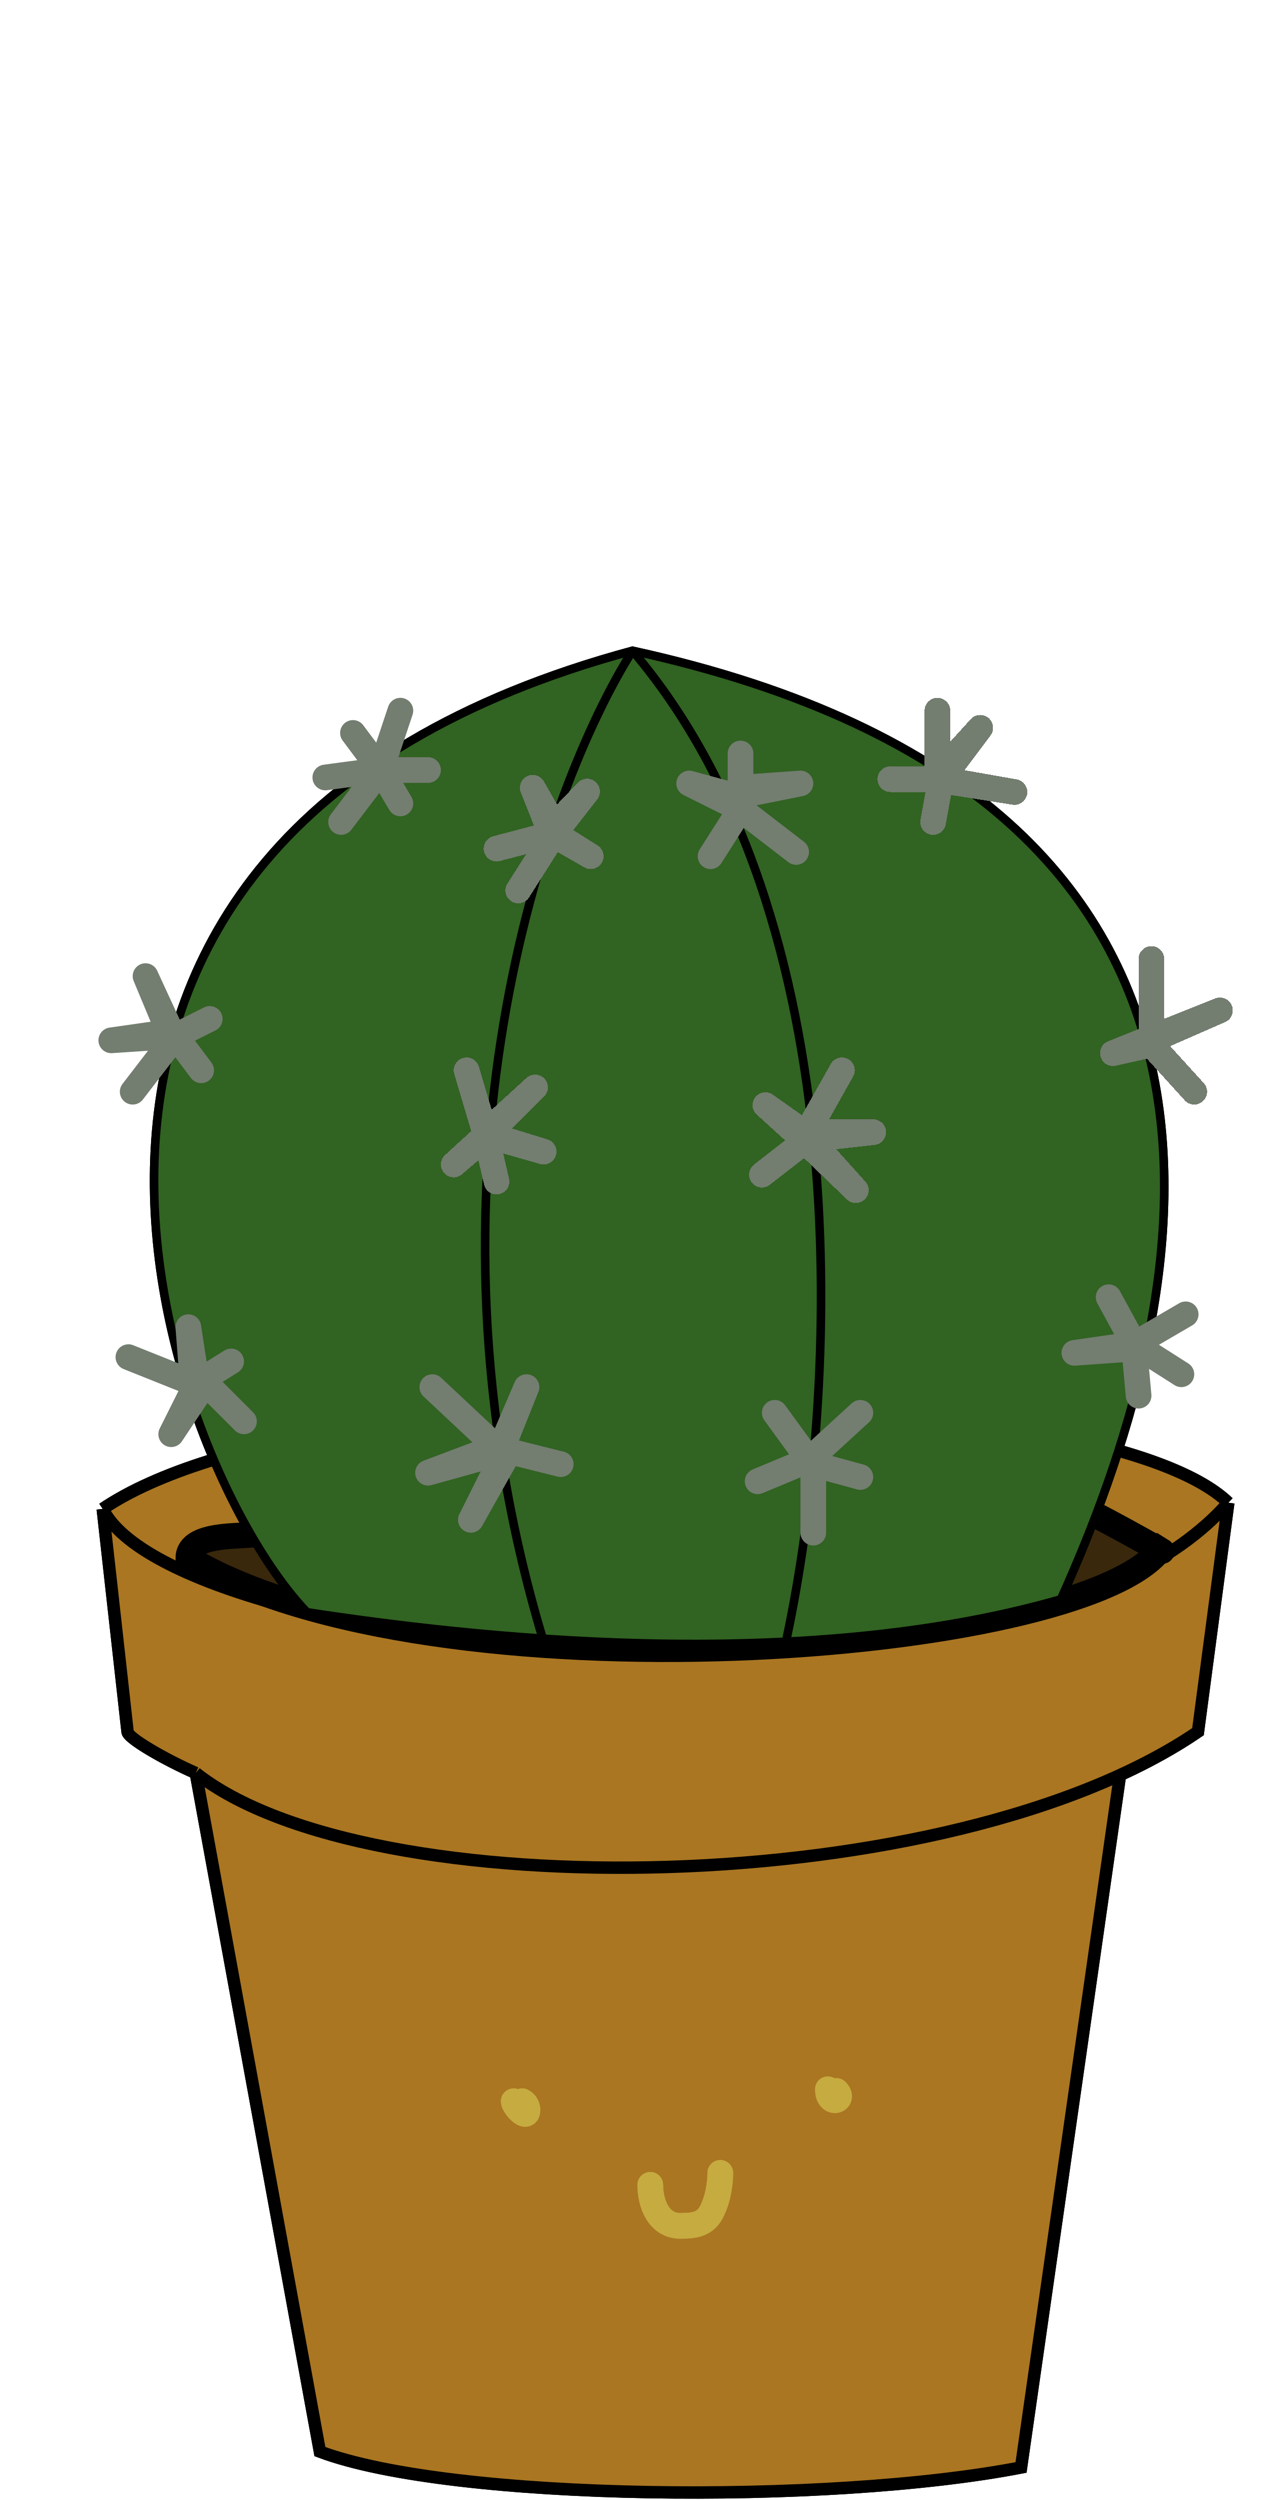 <svg width="148" height="292" viewBox="0 0 148 292" fill="none" xmlns="http://www.w3.org/2000/svg">
<path d="M14.9 202.241L12 176.224C37.496 159 128.496 161 143.479 175.5L139.938 202.241C137.223 204.095 134.164 205.784 130.832 207.309L119.269 288.174C96.8 292.523 52.832 292.118 37.369 286.32L22.869 207.071C19.245 205.486 14.9 202.966 14.9 202.241Z" fill="#AA7622"/>
<path d="M12 176.224L14.9 202.241C14.9 202.966 19.245 205.486 22.869 207.071M12 176.224C20.496 193.5 118.496 204 143.479 175.5M12 176.224C37.496 159 128.496 161 143.479 175.5M22.869 207.071C42.996 223 110.996 222 139.938 202.241L143.479 175.5M22.869 207.071L37.369 286.32C52.832 292.118 96.8 292.523 119.269 288.174L130.866 207.071" stroke="black" stroke-width="1.45"/>
<path d="M21.997 182C21.997 179.305 26.905 179.446 29.018 179.269C30.612 179.136 32.013 179.342 33.504 179.847C34.594 180.216 35.629 180.747 36.82 180.767C39.13 180.806 40.323 178.626 42.379 177.87C44.448 177.109 46.609 176.388 48.87 176.363C50.026 176.35 51.212 176.268 52.316 176.627L52.356 176.64C53.099 176.882 53.444 176.994 54.115 176.51C56.066 175.1 57.863 172.599 60.768 173.055C61.446 173.161 61.947 173.581 62.567 173.799C63.382 174.085 64.251 174.054 65.103 174.161C67.473 174.458 69.887 174.425 72.276 174.425C74.316 174.425 76.322 175.317 78.138 176.079C80.421 177.036 83.946 177.382 86.363 176.852C87.748 176.548 89.013 175.744 90.448 175.668C91.746 175.599 92.352 176.063 93.493 176.539C96.501 177.793 100.393 177.757 103.527 176.93C106.23 176.217 109.092 174.953 111.925 174.953C113.272 174.953 114.193 175.044 115.382 175.658C116.327 176.146 117.181 176.884 118.199 177.244C120.833 178.174 122.988 176.39 125.362 175.854C126.076 175.693 133.955 180.188 135.479 181.022C135.485 181.015 135.491 181.007 135.496 181C135.837 181.21 135.793 181.194 135.479 181.022C125.905 193.24 50.479 198.99 21.997 182Z" fill="#39280C"/>
<path d="M21.997 182C21.997 179.305 26.905 179.446 29.018 179.269C30.612 179.136 32.013 179.342 33.504 179.847C34.594 180.216 35.629 180.747 36.82 180.767C39.13 180.806 40.323 178.626 42.379 177.87C44.448 177.109 46.609 176.388 48.87 176.363C50.026 176.35 51.212 176.268 52.316 176.627C53.086 176.878 53.432 177.003 54.115 176.51C56.066 175.1 57.863 172.599 60.768 173.055C61.446 173.161 61.947 173.581 62.567 173.799C63.382 174.085 64.251 174.054 65.103 174.161C67.473 174.458 69.887 174.425 72.276 174.425C74.316 174.425 76.322 175.317 78.138 176.079C80.421 177.036 83.946 177.382 86.363 176.852C87.748 176.548 89.013 175.744 90.448 175.668C91.746 175.599 92.352 176.063 93.493 176.539C96.501 177.793 100.393 177.757 103.527 176.93C106.23 176.217 109.092 174.953 111.925 174.953C113.272 174.953 114.193 175.044 115.382 175.658C116.327 176.146 117.181 176.884 118.199 177.244C120.833 178.174 122.988 176.39 125.362 175.854C126.223 175.66 137.496 182.233 135.496 181C125.996 193.233 50.496 199 21.997 182Z" stroke="black" stroke-width="3" stroke-linecap="round"/>
<g filter="url(#filter0_d_10_272)">
<path d="M73.886 72C154.446 89.625 138.935 149.548 123.923 182.783C93.1 191.646 54.538 187.147 35.858 184.294C19.846 167.676 -8.175 94.157 73.886 72Z" fill="#316322"/>
<path d="M73.886 72C63.712 88.114 47.366 133.736 63.378 187.315M73.886 72C100.406 103.221 98.071 158.277 91.899 187.315M73.886 72C154.446 89.625 138.935 149.548 123.923 182.783C93.1 191.646 54.538 187.147 35.858 184.294C19.846 167.676 -8.175 94.157 73.886 72Z" stroke="black"/>
</g>
<path d="M75.958 255.168C75.958 257.357 76.946 259.955 79.46 259.955C80.934 259.955 82.305 259.86 83.095 258.36C83.797 257.025 84.136 255.265 84.136 253.772" stroke="#C6AB40" stroke-width="3" stroke-linecap="round"/>
<path d="M59.673 254.981C60.173 254.981 60.617 254.921 61.097 254.797C61.353 254.731 61.582 254.72 61.846 254.72C62.121 254.72 62.396 254.72 62.672 254.72" stroke="#E59ECB" stroke-width="5" stroke-linecap="round"/>
<path d="M96 253.261C96.5 253.261 96.944 253.201 97.424 253.077C97.68 253.011 97.909 253 98.173 253C98.448 253 98.723 253 98.999 253" stroke="#E59ECB" stroke-width="5" stroke-linecap="round"/>
<path d="M101.185 241C101.059 241.013 100.931 241.105 100.827 241.163C100.333 241.439 98.983 242.207 98.5 242.5C97.337 243.206 97.019 243.388 95.886 244.144C95.305 244.531 94.689 244.844 94.115 245.226C94.077 245.252 93.943 245.314 94.027 245.354C94.402 245.532 94.782 245.695 95.152 245.885C96.671 246.666 98.145 246.968 99.5 248C99.99 248.373 100.141 248.5 100.827 248.5" stroke="#C6AB40" stroke-width="3" stroke-linecap="round"/>
<path d="M57 242C57.127 242.013 57.254 242.105 57.359 242.163C57.852 242.439 59.203 243.207 59.685 243.5C60.849 244.206 61.166 244.388 62.299 245.144C62.88 245.531 63.496 245.844 64.07 246.226C64.108 246.252 64.242 246.314 64.158 246.354C63.783 246.532 63.403 246.695 63.033 246.885C61.514 247.666 60.04 247.968 58.685 249C58.195 249.373 58.044 249.5 57.359 249.5" stroke="#C6AB40" stroke-width="3" stroke-linecap="round"/>
<path d="M14.9 202.241L12 176.224C37.496 159 128.496 161 143.479 175.5L139.938 202.241C137.223 204.095 134.164 205.784 130.832 207.309L119.269 288.174C96.8 292.523 52.832 292.118 37.369 286.32L22.869 207.071C19.245 205.486 14.9 202.966 14.9 202.241Z" fill="#AA7622"/>
<path d="M12 176.224L14.9 202.241C14.9 202.966 19.245 205.486 22.869 207.071M12 176.224C20.496 193.5 118.496 204 143.479 175.5M12 176.224C37.496 159 128.496 161 143.479 175.5M22.869 207.071C42.996 223 110.996 222 139.938 202.241L143.479 175.5M22.869 207.071L37.369 286.32C52.832 292.118 96.8 292.523 119.269 288.174L130.866 207.071" stroke="black" stroke-width="1.45"/>
<path d="M21.997 182C21.997 179.305 26.905 179.446 29.018 179.269C30.612 179.136 32.013 179.342 33.504 179.847C34.594 180.216 35.629 180.747 36.82 180.767C39.13 180.806 40.323 178.626 42.379 177.87C44.448 177.109 46.609 176.388 48.87 176.363C50.026 176.35 51.212 176.268 52.316 176.627L52.356 176.64C53.099 176.882 53.444 176.994 54.115 176.51C56.066 175.1 57.863 172.599 60.768 173.055C61.446 173.161 61.947 173.581 62.567 173.799C63.382 174.085 64.251 174.054 65.103 174.161C67.473 174.458 69.887 174.425 72.276 174.425C74.316 174.425 76.322 175.317 78.138 176.079C80.421 177.036 83.946 177.382 86.363 176.852C87.748 176.548 89.013 175.744 90.448 175.668C91.746 175.599 92.352 176.063 93.493 176.539C96.501 177.793 100.393 177.757 103.527 176.93C106.23 176.217 109.092 174.953 111.925 174.953C113.272 174.953 114.193 175.044 115.382 175.658C116.327 176.146 117.181 176.884 118.199 177.244C120.833 178.174 122.988 176.39 125.362 175.854C126.076 175.693 133.955 180.188 135.479 181.022C135.485 181.015 135.491 181.007 135.496 181C135.837 181.21 135.793 181.194 135.479 181.022C125.905 193.24 50.479 198.99 21.997 182Z" fill="#39280C"/>
<path d="M21.997 182C21.997 179.305 26.905 179.446 29.018 179.269C30.612 179.136 32.013 179.342 33.504 179.847C34.594 180.216 35.629 180.747 36.82 180.767C39.13 180.806 40.323 178.626 42.379 177.87C44.448 177.109 46.609 176.388 48.87 176.363C50.026 176.35 51.212 176.268 52.316 176.627C53.086 176.878 53.432 177.003 54.115 176.51C56.066 175.1 57.863 172.599 60.768 173.055C61.446 173.161 61.947 173.581 62.567 173.799C63.382 174.085 64.251 174.054 65.103 174.161C67.473 174.458 69.887 174.425 72.276 174.425C74.316 174.425 76.322 175.317 78.138 176.079C80.421 177.036 83.946 177.382 86.363 176.852C87.748 176.548 89.013 175.744 90.448 175.668C91.746 175.599 92.352 176.063 93.493 176.539C96.501 177.793 100.393 177.757 103.527 176.93C106.23 176.217 109.092 174.953 111.925 174.953C113.272 174.953 114.193 175.044 115.382 175.658C116.327 176.146 117.181 176.884 118.199 177.244C120.833 178.174 122.988 176.39 125.362 175.854C126.223 175.66 137.496 182.233 135.496 181C125.996 193.233 50.496 199 21.997 182Z" stroke="black" stroke-width="3" stroke-linecap="round"/>
<g filter="url(#filter1_d_10_272)">
<path d="M73.886 72C154.446 89.625 138.935 149.548 123.923 182.783C93.1 191.646 54.538 187.147 35.858 184.294C19.846 167.676 -8.175 94.157 73.886 72Z" fill="#316322"/>
<path d="M73.886 72C63.712 88.114 47.366 133.736 63.378 187.315M73.886 72C100.406 103.221 98.071 158.277 91.899 187.315M73.886 72C154.446 89.625 138.935 149.548 123.923 182.783C93.1 191.646 54.538 187.147 35.858 184.294C19.846 167.676 -8.175 94.157 73.886 72Z" stroke="black"/>
</g>
<path d="M75.958 255.168C75.958 257.357 76.946 259.955 79.46 259.955C80.934 259.955 82.305 259.86 83.095 258.36C83.797 257.025 84.136 255.265 84.136 253.772" stroke="#C6AB40" stroke-width="3" stroke-linecap="round"/>
<path d="M60 245.396C60 245.919 61.364 247.455 61.585 246.682C61.735 246.156 61.438 245.616 60.997 245.396" stroke="#C6AB40" stroke-width="3" stroke-linecap="round"/>
<path d="M96.703 244C96.703 246.043 98.816 245.315 97.701 244.199" stroke="#C6AB40" stroke-width="3" stroke-linecap="round"/>
<path d="M75.958 255.168C75.958 257.357 76.946 259.955 79.46 259.955C80.934 259.955 82.305 259.86 83.095 258.36C83.797 257.025 84.136 255.265 84.136 253.772" stroke="#C6AB40" stroke-width="3" stroke-linecap="round"/>
<g filter="url(#filter2_d_10_272)">
<path d="M44.462 85.933L46.769 79M44.462 85.933L41.231 81.6M44.462 85.933L38 86.8M44.462 85.933L39.846 92M44.462 85.933L46.769 89.833M44.462 85.933H50" stroke="#737D70" stroke-width="3" stroke-linecap="round" stroke-linejoin="round"/>
</g>
<g filter="url(#filter3_d_10_272)">
<path d="M19.5 116L17 110L20 116.5L13 117.5L20.5 117M20.5 117L15.5 123.5M20.5 117L23.5 121M20.5 117L24.5 115" stroke="#737D70" stroke-width="3" stroke-linecap="round" stroke-linejoin="round"/>
</g>
<g filter="url(#filter4_d_10_272)">
<path d="M15 154.5L22.5 157.5L22 151L23 157.5M23 157.5L27 155M23 157.5L20 163.5L24 157.5L28.5 162" stroke="#737D70" stroke-width="3" stroke-linecap="round" stroke-linejoin="round"/>
</g>
<g filter="url(#filter5_d_10_272)">
<path d="M56.5 129L53 132L56.746 128.57M56.746 128.57L63.5 130.5L57 128.5L62.5 123L56.5 128.5L56.746 128.57ZM56.746 128.57L58 134M56.746 128.57L54.5 121" stroke="#737D70" stroke-width="3" stroke-linecap="round" stroke-linejoin="round" shape-rendering="crispEdges"/>
</g>
<g filter="url(#filter6_d_10_272)">
<path d="M64.769 93.333L68.577 88.444L64.769 92.444L62.231 88L64.346 93.333L69 96L64.769 93.333ZM64.769 93.333L58 95.111M64.769 93.333L60.538 100" stroke="#737D70" stroke-width="3" stroke-linecap="round" stroke-linejoin="round" shape-rendering="crispEdges"/>
</g>
<g filter="url(#filter7_d_10_272)">
<path d="M58.5 165L61.5 158L58.5 165.5L57.967 165M50.5 158L57.967 165M57.967 165L50 168L59 165.5L55 173.5L59.5 165.5L65.5 167" stroke="#737D70" stroke-width="3" stroke-linecap="round" stroke-linejoin="round"/>
</g>
<g filter="url(#filter8_d_10_272)">
<path d="M98.344 121L94.281 128.226H102L94.281 129.084M93.875 129.129L99.969 135L93.875 128.226L89.406 125.065L93.875 129.129ZM93.875 129.129L94.281 129.084M89 133.194L94.281 129.084" stroke="#737D70" stroke-width="3" stroke-linecap="round" stroke-linejoin="round" shape-rendering="crispEdges"/>
</g>
<path d="M86.5 88V92L93.5 91.5L86 93L80.5 91.5L86.5 94.5M86.5 94.5L83 100M86.5 94.5L93 99.5" stroke="#737D70" stroke-width="3" stroke-linecap="round" stroke-linejoin="round"/>
<g filter="url(#filter9_d_10_272)">
<path d="M109.5 79V86.5L114.5 81L110 87L118.5 88.5L109.212 87.034M109.212 87.034L109 87H104L109.212 87.034ZM109 92L110 86.5" stroke="#737D70" stroke-width="3" stroke-linecap="round" stroke-linejoin="round" shape-rendering="crispEdges"/>
</g>
<g filter="url(#filter10_d_10_272)">
<path d="M134.5 108V117.5L142.5 114L130 119L134.5 118L139.5 123.5" stroke="#737D70" stroke-width="3" stroke-linecap="round" stroke-linejoin="round" shape-rendering="crispEdges"/>
</g>
<g filter="url(#filter11_d_10_272)">
<path d="M94.5 166.5L100.5 161M94.5 166.5L90.5 161M94.5 166.5L88.5 169M95 175V167L100.5 168.5" stroke="#737D70" stroke-width="3" stroke-linecap="round" stroke-linejoin="round"/>
</g>
<path d="M132.5 157L138.5 153.5M132.5 157L138 160.5M132.5 157L129.5 151.5M132.5 157L125.5 158L132.5 157.5L133 163" stroke="#737D70" stroke-width="3" stroke-linecap="round" stroke-linejoin="round"/>
<defs>
<filter id="filter0_d_10_272" x="13.496" y="71.486" width="127" height="125.014" filterUnits="userSpaceOnUse" color-interpolation-filters="sRGB">
<feFlood flood-opacity="0" result="BackgroundImageFix"/>
<feColorMatrix in="SourceAlpha" type="matrix" values="0 0 0 0 0 0 0 0 0 0 0 0 0 0 0 0 0 0 127 0" result="hardAlpha"/>
<feOffset dy="4"/>
<feGaussianBlur stdDeviation="2"/>
<feComposite in2="hardAlpha" operator="out"/>
<feColorMatrix type="matrix" values="0 0 0 0 0 0 0 0 0 0 0 0 0 0 0 0 0 0 0.25 0"/>
<feBlend mode="normal" in2="BackgroundImageFix" result="effect1_dropShadow_10_272"/>
<feBlend mode="normal" in="SourceGraphic" in2="effect1_dropShadow_10_272" result="shape"/>
</filter>
<filter id="filter1_d_10_272" x="13.496" y="71.486" width="127" height="125.014" filterUnits="userSpaceOnUse" color-interpolation-filters="sRGB">
<feFlood flood-opacity="0" result="BackgroundImageFix"/>
<feColorMatrix in="SourceAlpha" type="matrix" values="0 0 0 0 0 0 0 0 0 0 0 0 0 0 0 0 0 0 127 0" result="hardAlpha"/>
<feOffset dy="4"/>
<feGaussianBlur stdDeviation="2"/>
<feComposite in2="hardAlpha" operator="out"/>
<feColorMatrix type="matrix" values="0 0 0 0 0 0 0 0 0 0 0 0 0 0 0 0 0 0 0.25 0"/>
<feBlend mode="normal" in2="BackgroundImageFix" result="effect1_dropShadow_10_272"/>
<feBlend mode="normal" in="SourceGraphic" in2="effect1_dropShadow_10_272" result="shape"/>
</filter>
<filter id="filter2_d_10_272" x="32.5" y="77.5" width="23" height="24" filterUnits="userSpaceOnUse" color-interpolation-filters="sRGB">
<feFlood flood-opacity="0" result="BackgroundImageFix"/>
<feColorMatrix in="SourceAlpha" type="matrix" values="0 0 0 0 0 0 0 0 0 0 0 0 0 0 0 0 0 0 127 0" result="hardAlpha"/>
<feOffset dy="4"/>
<feGaussianBlur stdDeviation="2"/>
<feComposite in2="hardAlpha" operator="out"/>
<feColorMatrix type="matrix" values="0 0 0 0 0 0 0 0 0 0 0 0 0 0 0 0 0 0 0.25 0"/>
<feBlend mode="normal" in2="BackgroundImageFix" result="effect1_dropShadow_10_272"/>
<feBlend mode="normal" in="SourceGraphic" in2="effect1_dropShadow_10_272" result="shape"/>
</filter>
<filter id="filter3_d_10_272" x="7.5" y="108.5" width="22.5" height="24.5" filterUnits="userSpaceOnUse" color-interpolation-filters="sRGB">
<feFlood flood-opacity="0" result="BackgroundImageFix"/>
<feColorMatrix in="SourceAlpha" type="matrix" values="0 0 0 0 0 0 0 0 0 0 0 0 0 0 0 0 0 0 127 0" result="hardAlpha"/>
<feOffset dy="4"/>
<feGaussianBlur stdDeviation="2"/>
<feComposite in2="hardAlpha" operator="out"/>
<feColorMatrix type="matrix" values="0 0 0 0 0 0 0 0 0 0 0 0 0 0 0 0 0 0 0.25 0"/>
<feBlend mode="normal" in2="BackgroundImageFix" result="effect1_dropShadow_10_272"/>
<feBlend mode="normal" in="SourceGraphic" in2="effect1_dropShadow_10_272" result="shape"/>
</filter>
<filter id="filter4_d_10_272" x="9.5" y="149.5" width="24.5" height="23.5" filterUnits="userSpaceOnUse" color-interpolation-filters="sRGB">
<feFlood flood-opacity="0" result="BackgroundImageFix"/>
<feColorMatrix in="SourceAlpha" type="matrix" values="0 0 0 0 0 0 0 0 0 0 0 0 0 0 0 0 0 0 127 0" result="hardAlpha"/>
<feOffset dy="4"/>
<feGaussianBlur stdDeviation="2"/>
<feComposite in2="hardAlpha" operator="out"/>
<feColorMatrix type="matrix" values="0 0 0 0 0 0 0 0 0 0 0 0 0 0 0 0 0 0 0.25 0"/>
<feBlend mode="normal" in2="BackgroundImageFix" result="effect1_dropShadow_10_272"/>
<feBlend mode="normal" in="SourceGraphic" in2="effect1_dropShadow_10_272" result="shape"/>
</filter>
<filter id="filter5_d_10_272" x="47.5" y="119.5" width="21.5" height="24.001" filterUnits="userSpaceOnUse" color-interpolation-filters="sRGB">
<feFlood flood-opacity="0" result="BackgroundImageFix"/>
<feColorMatrix in="SourceAlpha" type="matrix" values="0 0 0 0 0 0 0 0 0 0 0 0 0 0 0 0 0 0 127 0" result="hardAlpha"/>
<feOffset dy="4"/>
<feGaussianBlur stdDeviation="2"/>
<feComposite in2="hardAlpha" operator="out"/>
<feColorMatrix type="matrix" values="0 0 0 0 0 0 0 0 0 0 0 0 0 0 0 0 0 0 0.25 0"/>
<feBlend mode="normal" in2="BackgroundImageFix" result="effect1_dropShadow_10_272"/>
<feBlend mode="normal" in="SourceGraphic" in2="effect1_dropShadow_10_272" result="shape"/>
</filter>
<filter id="filter6_d_10_272" x="52.5" y="86.5" width="22" height="23" filterUnits="userSpaceOnUse" color-interpolation-filters="sRGB">
<feFlood flood-opacity="0" result="BackgroundImageFix"/>
<feColorMatrix in="SourceAlpha" type="matrix" values="0 0 0 0 0 0 0 0 0 0 0 0 0 0 0 0 0 0 127 0" result="hardAlpha"/>
<feOffset dy="4"/>
<feGaussianBlur stdDeviation="2"/>
<feComposite in2="hardAlpha" operator="out"/>
<feColorMatrix type="matrix" values="0 0 0 0 0 0 0 0 0 0 0 0 0 0 0 0 0 0 0.25 0"/>
<feBlend mode="normal" in2="BackgroundImageFix" result="effect1_dropShadow_10_272"/>
<feBlend mode="normal" in="SourceGraphic" in2="effect1_dropShadow_10_272" result="shape"/>
</filter>
<filter id="filter7_d_10_272" x="44.5" y="156.5" width="26.501" height="26.501" filterUnits="userSpaceOnUse" color-interpolation-filters="sRGB">
<feFlood flood-opacity="0" result="BackgroundImageFix"/>
<feColorMatrix in="SourceAlpha" type="matrix" values="0 0 0 0 0 0 0 0 0 0 0 0 0 0 0 0 0 0 127 0" result="hardAlpha"/>
<feOffset dy="4"/>
<feGaussianBlur stdDeviation="2"/>
<feComposite in2="hardAlpha" operator="out"/>
<feColorMatrix type="matrix" values="0 0 0 0 0 0 0 0 0 0 0 0 0 0 0 0 0 0 0.25 0"/>
<feBlend mode="normal" in2="BackgroundImageFix" result="effect1_dropShadow_10_272"/>
<feBlend mode="normal" in="SourceGraphic" in2="effect1_dropShadow_10_272" result="shape"/>
</filter>
<filter id="filter8_d_10_272" x="83.5" y="119.5" width="24" height="25" filterUnits="userSpaceOnUse" color-interpolation-filters="sRGB">
<feFlood flood-opacity="0" result="BackgroundImageFix"/>
<feColorMatrix in="SourceAlpha" type="matrix" values="0 0 0 0 0 0 0 0 0 0 0 0 0 0 0 0 0 0 127 0" result="hardAlpha"/>
<feOffset dy="4"/>
<feGaussianBlur stdDeviation="2"/>
<feComposite in2="hardAlpha" operator="out"/>
<feColorMatrix type="matrix" values="0 0 0 0 0 0 0 0 0 0 0 0 0 0 0 0 0 0 0.25 0"/>
<feBlend mode="normal" in2="BackgroundImageFix" result="effect1_dropShadow_10_272"/>
<feBlend mode="normal" in="SourceGraphic" in2="effect1_dropShadow_10_272" result="shape"/>
</filter>
<filter id="filter9_d_10_272" x="98.5" y="77.5" width="25.5" height="24" filterUnits="userSpaceOnUse" color-interpolation-filters="sRGB">
<feFlood flood-opacity="0" result="BackgroundImageFix"/>
<feColorMatrix in="SourceAlpha" type="matrix" values="0 0 0 0 0 0 0 0 0 0 0 0 0 0 0 0 0 0 127 0" result="hardAlpha"/>
<feOffset dy="4"/>
<feGaussianBlur stdDeviation="2"/>
<feComposite in2="hardAlpha" operator="out"/>
<feColorMatrix type="matrix" values="0 0 0 0 0 0 0 0 0 0 0 0 0 0 0 0 0 0 0.25 0"/>
<feBlend mode="normal" in2="BackgroundImageFix" result="effect1_dropShadow_10_272"/>
<feBlend mode="normal" in="SourceGraphic" in2="effect1_dropShadow_10_272" result="shape"/>
</filter>
<filter id="filter10_d_10_272" x="124.5" y="106.5" width="23.501" height="26.5" filterUnits="userSpaceOnUse" color-interpolation-filters="sRGB">
<feFlood flood-opacity="0" result="BackgroundImageFix"/>
<feColorMatrix in="SourceAlpha" type="matrix" values="0 0 0 0 0 0 0 0 0 0 0 0 0 0 0 0 0 0 127 0" result="hardAlpha"/>
<feOffset dy="4"/>
<feGaussianBlur stdDeviation="2"/>
<feComposite in2="hardAlpha" operator="out"/>
<feColorMatrix type="matrix" values="0 0 0 0 0 0 0 0 0 0 0 0 0 0 0 0 0 0 0.25 0"/>
<feBlend mode="normal" in2="BackgroundImageFix" result="effect1_dropShadow_10_272"/>
<feBlend mode="normal" in="SourceGraphic" in2="effect1_dropShadow_10_272" result="shape"/>
</filter>
<filter id="filter11_d_10_272" x="83" y="159.5" width="23.001" height="25" filterUnits="userSpaceOnUse" color-interpolation-filters="sRGB">
<feFlood flood-opacity="0" result="BackgroundImageFix"/>
<feColorMatrix in="SourceAlpha" type="matrix" values="0 0 0 0 0 0 0 0 0 0 0 0 0 0 0 0 0 0 127 0" result="hardAlpha"/>
<feOffset dy="4"/>
<feGaussianBlur stdDeviation="2"/>
<feComposite in2="hardAlpha" operator="out"/>
<feColorMatrix type="matrix" values="0 0 0 0 0 0 0 0 0 0 0 0 0 0 0 0 0 0 0.25 0"/>
<feBlend mode="normal" in2="BackgroundImageFix" result="effect1_dropShadow_10_272"/>
<feBlend mode="normal" in="SourceGraphic" in2="effect1_dropShadow_10_272" result="shape"/>
</filter>
</defs>
</svg>
